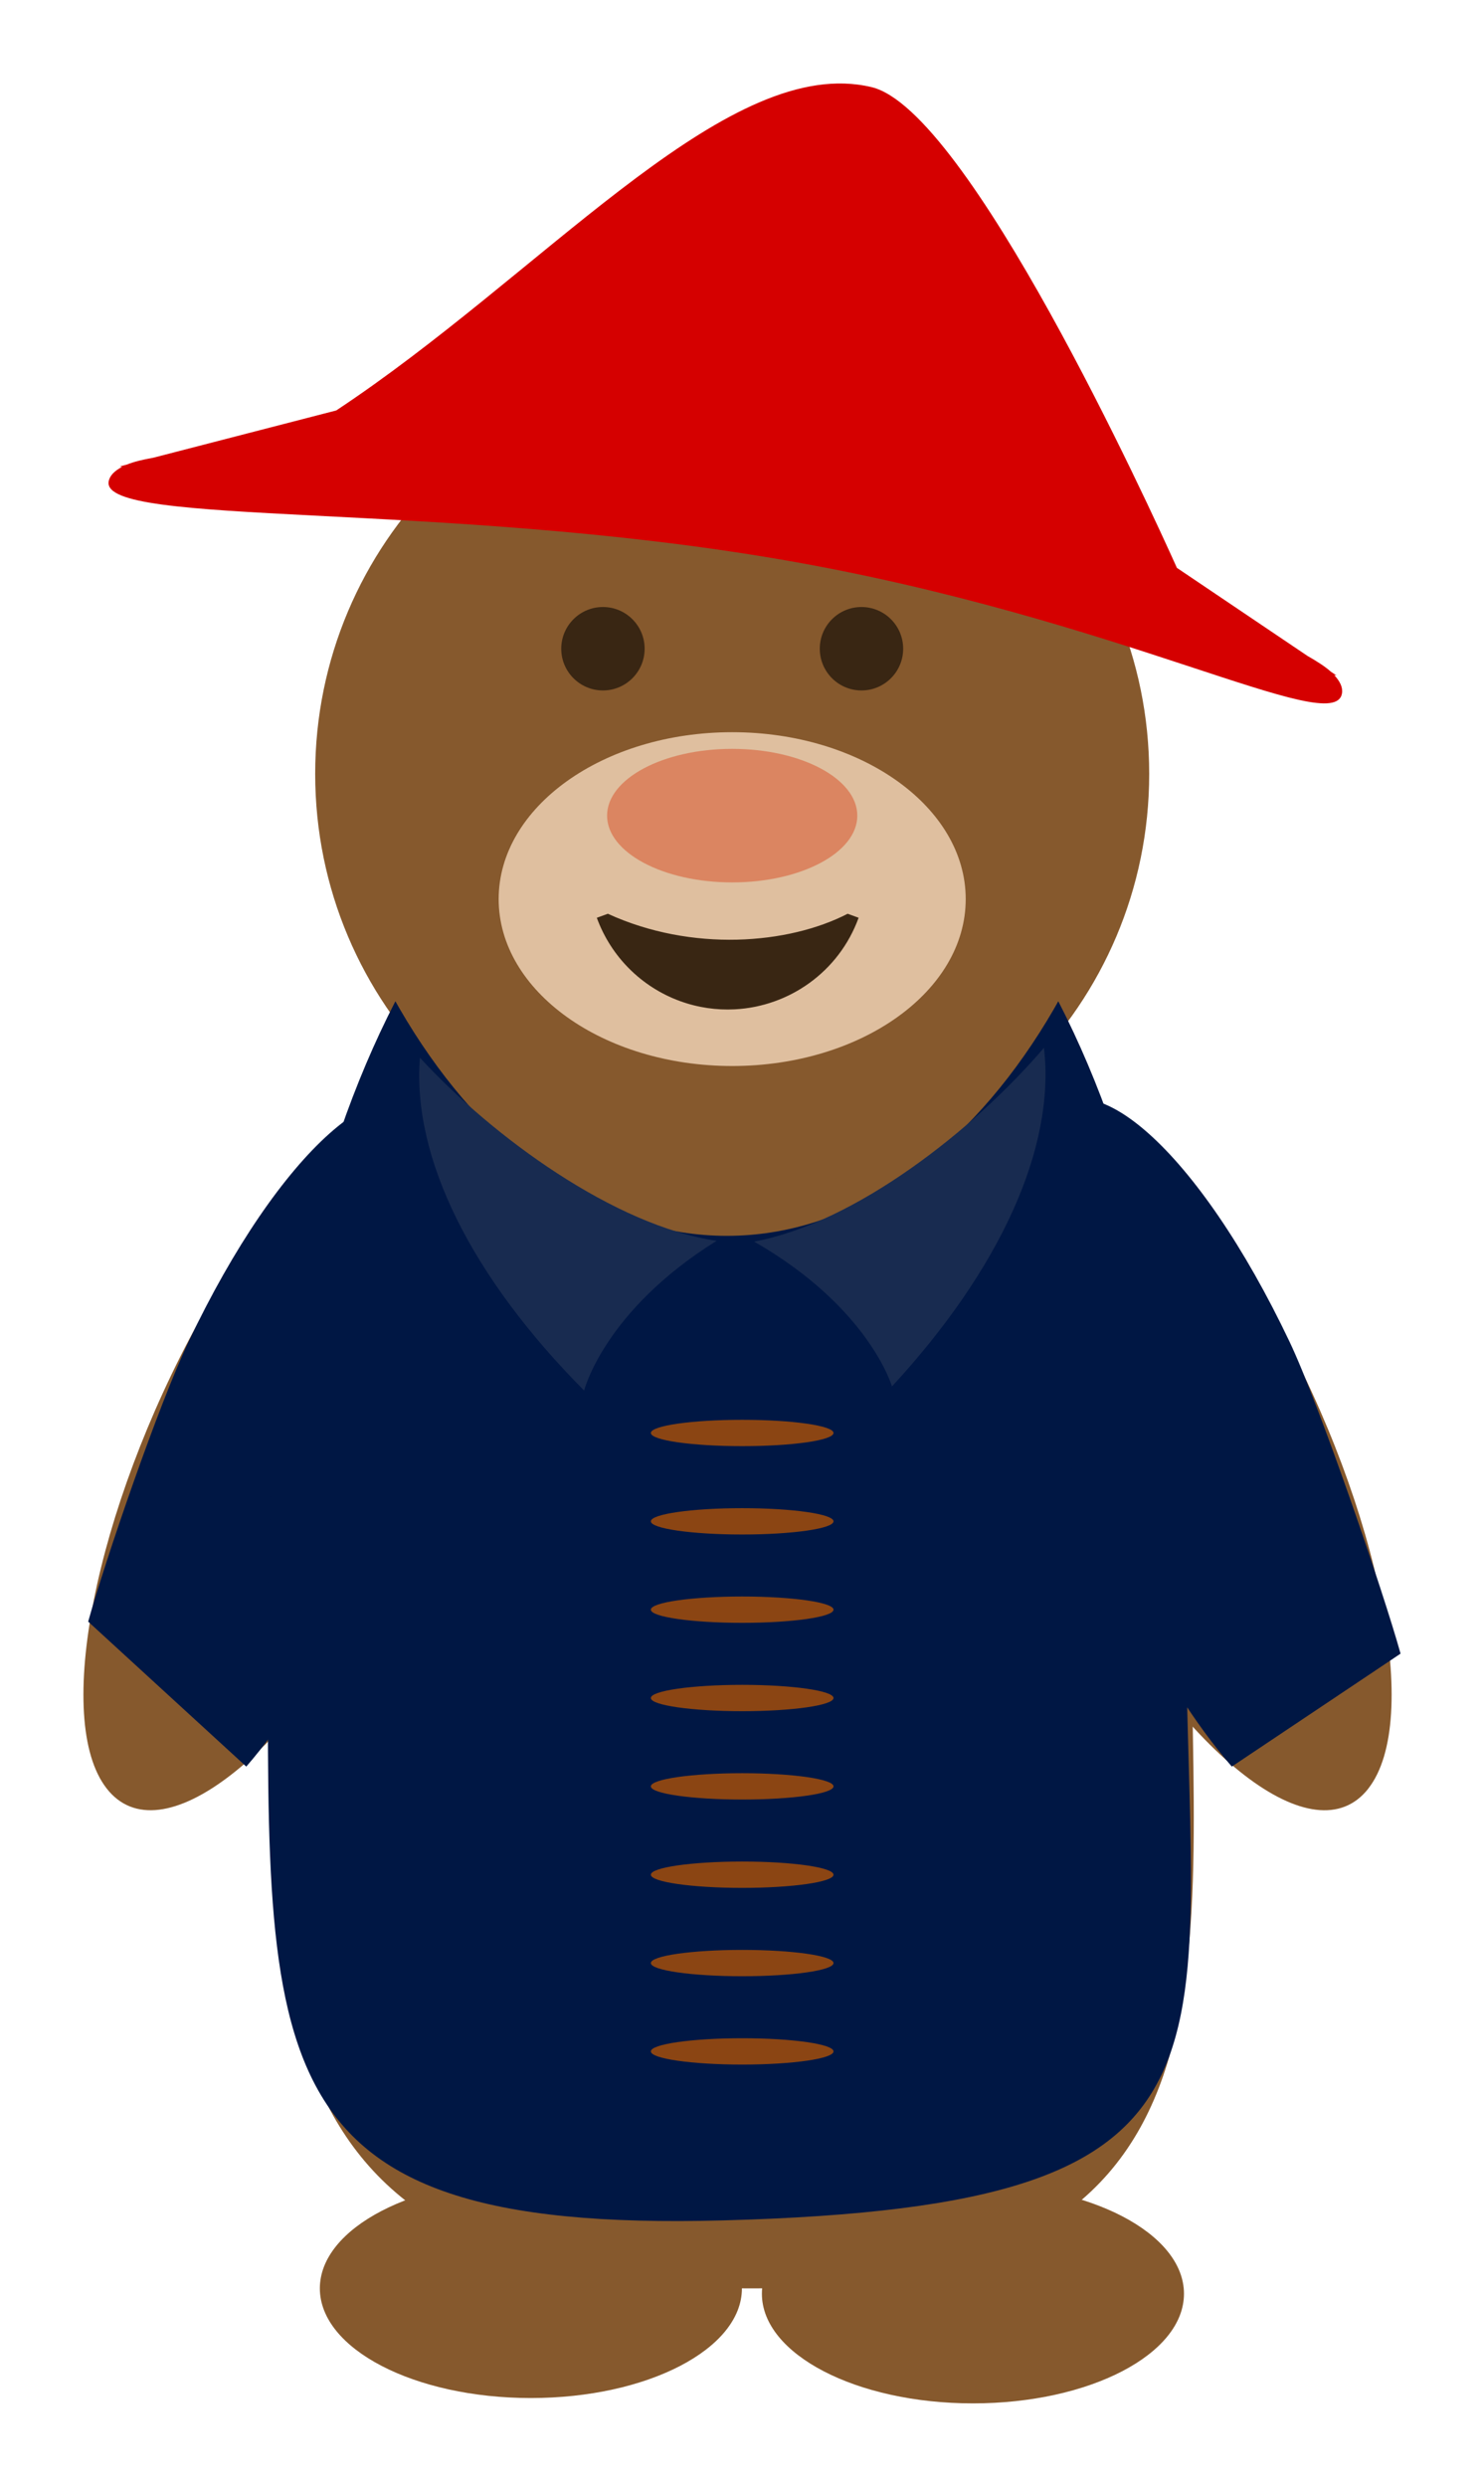 <?xml version="1.0" encoding="UTF-8" standalone="no"?>
<!-- Created with Inkscape (http://www.inkscape.org/) -->

<svg
   version="1.1"
   id="svg1"
   width="67.233"
   height="112.595"
   viewBox="0 0 67.233 112.595"
   sodipodi:docname="paddi2.svg"
   inkscape:version="1.4 (e7c3feb1, 2024-10-09)"
   xmlns:inkscape="http://www.inkscape.org/namespaces/inkscape"
   xmlns:sodipodi="http://sodipodi.sourceforge.net/DTD/sodipodi-0.dtd"
   xmlns="http://www.w3.org/2000/svg"
   xmlns:svg="http://www.w3.org/2000/svg">
  <defs
     id="defs1">
    <clipPath
       clipPathUnits="userSpaceOnUse"
       id="clipPath26">
      <path
         d="M -28.347,14.173 V 34.016 H 28.347 V 14.173 Z"
         clip-rule="evenodd"
         id="path26" />
    </clipPath>
    <clipPath
       clipPathUnits="userSpaceOnUse"
       id="clipPath27">
      <path
         d="M 28.347,17.008 H 15.591 l 14.173,28.347 z M -23.058,0 V 71.406 H 23.058 V 0 Z"
         transform="matrix(1.333,0,0,-1.333,30.744,95.207)"
         clip-rule="evenodd"
         id="path27" />
    </clipPath>
    <clipPath
       clipPathUnits="userSpaceOnUse"
       id="clipPath28">
      <path
         d="m -28.347,17.008 h 12.756 l -14.173,28.347 z M -23.058,0 V 71.406 H 23.058 V 0 Z"
         transform="matrix(1.333,0,0,-1.333,30.744,95.207)"
         clip-rule="evenodd"
         id="path28" />
    </clipPath>
    <clipPath
       clipPathUnits="userSpaceOnUse"
       id="clipPath29">
      <path
         d="m -4.11,8.504 c 0,4.384 -3.554,7.937 -7.937,7.937 -4.384,0 -7.937,-3.554 -7.937,-7.937 0,-4.384 3.554,-7.937 7.937,-7.937 4.384,0 7.937,3.553 7.937,7.937 z M -23.058,0 V 71.406 H 23.058 V 0 Z"
         transform="matrix(1.333,0,0,-1.333,30.744,95.207)"
         clip-rule="evenodd"
         id="path29" />
    </clipPath>
    <clipPath
       clipPathUnits="userSpaceOnUse"
       id="clipPath30">
      <path
         d="m 19.985,8.504 c 0,4.384 -3.554,7.937 -7.937,7.937 -4.384,0 -7.937,-3.554 -7.937,-7.937 0,-4.384 3.554,-7.937 7.937,-7.937 4.384,0 7.937,3.553 7.937,7.937 z M -23.058,0 V 71.406 H 23.058 V 0 Z"
         transform="matrix(1.333,0,0,-1.333,30.744,95.207)"
         clip-rule="evenodd"
         id="path30" />
    </clipPath>
    <clipPath
       clipPathUnits="userSpaceOnUse"
       id="clipPath37">
      <path
         d="M 15.024,43.938 C 15.024,52.235 8.297,58.961 0,58.961 c -8.297,0 -15.024,-6.726 -15.024,-15.024 0,-8.297 6.726,-15.024 15.024,-15.024 8.297,0 15.024,6.726 15.024,15.024 z M -23.058,0 V 71.406 H 23.058 V 0 Z"
         clip-rule="evenodd"
         id="path37" />
    </clipPath>
    <clipPath
       clipPathUnits="userSpaceOnUse"
       id="clipPath39">
      <path
         d="m 15.024,43.938 c 0,8.297 -6.726,13.758 -15.024,13.758 -8.297,0 -15.024,-5.461 -15.024,-13.758 0,-8.297 6.726,-15.024 15.024,-15.024 8.297,0 15.024,6.726 15.024,15.024 z M -23.058,0 V 71.406 H 23.058 V 0 Z"
         clip-rule="evenodd"
         id="path39"
         sodipodi:nodetypes="sssssccccc" />
    </clipPath>
    <clipPath
       clipPathUnits="userSpaceOnUse"
       id="clipPath43">
      <path
         d="m 50.776,36.623 c 0,-11.063 -8.968,-20.032 -20.032,-20.032 -11.063,0 -20.032,8.968 -20.032,20.032 0,11.063 8.968,20.032 20.032,20.032 11.063,0 20.032,-8.968 20.032,-20.032 z M -2.7923139e-4,95.207 V -0.001 H 61.488 V 95.207 Z"
         clip-rule="evenodd"
         id="path44"
         style="stroke-width:1.333" />
    </clipPath>
  </defs>
  <sodipodi:namedview
     id="namedview1"
     pagecolor="#ffffff"
     bordercolor="#666666"
     borderopacity="1.0"
     inkscape:showpageshadow="2"
     inkscape:pageopacity="0.0"
     inkscape:pagecheckerboard="0"
     inkscape:deskcolor="#d1d1d1"
     inkscape:zoom="5.7262829"
     inkscape:cx="55.358774"
     inkscape:cy="60.073875"
     inkscape:window-width="1440"
     inkscape:window-height="847"
     inkscape:window-x="0"
     inkscape:window-y="25"
     inkscape:window-maximized="0"
     inkscape:current-layer="g1">
    <inkscape:page
       x="0"
       y="0"
       inkscape:label="1mm"
       id="page1"
       width="67.233"
       height="112.595"
       margin="3.78"
       bleed="0" />
  </sodipodi:namedview>
  <g
     id="g1"
     inkscape:groupmode="layer"
     inkscape:label="1"
     transform="translate(2.428,-1.599)">
    <path
       id="path51"
       d="m 12.063,105.209 c 0,-2.742 4.281,-4.964 9.561,-4.964 5.281,0 9.561,2.223 9.561,4.964 0,2.742 -4.281,4.964 -9.561,4.964 -5.281,0 -9.561,-2.223 -9.561,-4.964 z"
       style="fill:#86592d;fill-opacity:1;fill-rule:nonzero;stroke:none;stroke-width:0.868" />
    <path
       id="path1"
       d="M 59.564,82.578 C 61.983,79.482 60.105,69.993 55.37,61.384 50.635,52.774 44.836,48.305 42.418,51.401 c -2.418,3.096 -0.54,12.585 4.195,21.195 4.735,8.61 10.533,13.079 12.952,9.983 z"
       style="fill:#86592d;fill-opacity:1;fill-rule:nonzero;stroke:none;stroke-width:1.661" />
    <path
       id="path2"
       d="M 19.553,51.401 C 17.135,48.305 11.336,52.774 6.602,61.384 1.867,69.993 -0.011,79.482 2.407,82.578 c 2.418,3.096 8.217,-1.374 12.952,-9.983 4.735,-8.61 6.613,-18.099 4.195,-21.195 z"
       style="fill:#86592d;fill-opacity:1;fill-rule:nonzero;stroke:none;stroke-width:1.661" />
    <path
       id="path3"
       d="m 51.532,73.747 c 0,-17.372 -9.307,-31.454 -20.788,-31.454 -11.481,0 -20.788,14.082 -20.788,31.454 0,17.372 -1.695,31.093 20.788,31.454 23.82,0.382 20.788,-14.082 20.788,-31.454 z"
       style="fill:#86592d;fill-opacity:1;fill-rule:nonzero;stroke:none;stroke-width:1.509"
       sodipodi:nodetypes="sssss" />
    <path
       id="path5"
       d="m 51.212,105.451 c 0,-2.742 -4.281,-4.964 -9.561,-4.964 -5.281,0 -9.561,2.223 -9.561,4.964 0,2.742 4.281,4.964 9.561,4.964 5.281,0 9.561,-2.223 9.561,-4.964 z"
       style="fill:#86592d;fill-opacity:1;fill-rule:nonzero;stroke:none;stroke-width:0.868" />
    <path
       id="path13"
       d="m 14.173,43.938 c 0,7.828 -6.346,14.173 -14.173,14.173 -7.828,0 -14.173,-6.346 -14.173,-14.173 0,-7.828 6.346,-14.173 14.173,-14.173 7.828,0 14.173,6.346 14.173,14.173 z"
       style="fill:#86592d;fill-opacity:1;fill-rule:nonzero;stroke:none"
       transform="matrix(1.333,0,0,-1.333,30.744,95.207)" />
    <path
       id="path14"
       d="m 7.937,39.685 c 0,3.131 -3.554,5.669 -7.937,5.669 -4.384,0 -7.937,-2.538 -7.937,-5.669 0,-3.131 3.554,-5.669 7.937,-5.669 4.384,0 7.937,2.538 7.937,5.669 z"
       style="fill:#dfbf9f;fill-opacity:1;fill-rule:nonzero;stroke:none"
       transform="matrix(1.333,0,0,-1.333,30.744,95.207)" />
    <path
       id="path15"
       d="m 4.252,42.52 c 0,1.252 -1.904,2.268 -4.252,2.268 -2.348,0 -4.252,-1.015 -4.252,-2.268 0,-1.252 1.904,-2.268 4.252,-2.268 2.348,0 4.252,1.015 4.252,2.268 z"
       style="fill:#db8561;fill-opacity:1;fill-rule:nonzero;stroke:none"
       transform="matrix(1.333,0,0,-1.333,30.744,95.207)" />
    <path
       id="path16"
       d="m -2.976,48.189 c 0,0.783 -0.635,1.417 -1.417,1.417 -0.783,0 -1.417,-0.635 -1.417,-1.417 0,-0.783 0.635,-1.417 1.417,-1.417 0.783,0 1.417,0.635 1.417,1.417 z"
       style="fill:#392613;fill-opacity:1;fill-rule:nonzero;stroke:none"
       transform="matrix(1.333,0,0,-1.333,30.744,95.207)" />
    <path
       id="path17"
       d="m 5.811,48.189 c 0,0.783 -0.635,1.417 -1.417,1.417 -0.783,0 -1.417,-0.635 -1.417,-1.417 0,-0.783 0.635,-1.417 1.417,-1.417 0.783,0 1.417,0.635 1.417,1.417 z"
       style="fill:#392613;fill-opacity:1;fill-rule:nonzero;stroke:none"
       transform="matrix(1.333,0,0,-1.333,30.744,95.207)" />
    <path
       style="fill:#392613;stroke-miterlimit:10"
       d="m 0.088,35.941 c -0.614,-0.032 -1.246,0.056 -1.859,0.279 -1.315,0.479 -2.351,1.515 -2.83,2.83 l 0.375,0.137 c 2.854,-1.308 6.14,-1.038 8.15,0 L 4.297,39.051 C 3.627,37.209 1.931,36.036 0.088,35.941 Z"
       id="path18"
       transform="matrix(1.333,0,0,-1.333,30.744,95.207)"
       sodipodi:nodetypes="scccccs" />
    <path
       id="path19"
       style="fill:#d50000;fill-opacity:1;fill-rule:nonzero;stroke:none;stroke-width:1.333"
       d="M 36.435,5.43 C 30.002,4.598 21.992,14.106 12.807,20.182 l -8.289,2.141 c -0.469,0.084 -0.888,0.182 -1.199,0.311 l -0.325,0.084 0.11,0.019 c -0.349,0.182 -0.564,0.4 -0.609,0.663 -0.353,2.057 15.012,0.881 30.442,3.53 15.43,2.649 25.08,8.121 25.434,6.063 0.045,-0.263 -0.084,-0.541 -0.352,-0.828 l 0.106,0.018 -0.261,-0.174 C 57.609,31.779 57.236,31.54 56.81,31.298 L 50.892,27.31 C 49.609,24.456 41.43,6.602 37.066,5.546 36.857,5.495 36.648,5.458 36.435,5.43 Z"
       sodipodi:nodetypes="scccccscscccccss" />
    <path
       d="M 8.729,81.583 1.567,75.02 C 2.339,72.24 4.76,65.191 6.116,62.342 10.228,53.699 15.264,49.212 17.364,52.32 c 2.1,3.108 0.469,12.635 -3.643,21.278 -1.6,3.363 -3.34,6.084 -4.992,7.986 z"
       style="fill:#001744;fill-opacity:1;fill-rule:evenodd;stroke-width:1.163"
       id="path46"
       sodipodi:nodetypes="cccssc" />
    <path
       id="path38"
       d="m 15.591,21.26 c 0,10.176 -6.98,18.425 -15.591,18.425 -8.611,0 -15.591,-8.249 -15.591,-18.425 0,-10.176 -0.852,-13.966 15.463,-13.685 C 18.633,7.898 15.591,11.084 15.591,21.26 Z"
       style="fill:#001744;fill-opacity:1;fill-rule:evenodd;stroke:none"
       transform="matrix(1.333,0,0,-2.089,30.502,117.955)"
       clip-path="url(#clipPath39)"
       sodipodi:nodetypes="sssss" />
    <path
       style="fill:#182b50;fill-opacity:1;stroke:none;stroke-width:1px;stroke-linecap:butt;stroke-linejoin:miter;stroke-opacity:1"
       d="m 30.038,57.779 c -5.103,3.175 -6.002,6.78 -6.002,6.78 -5.049,-5.08 -7.81,-10.509 -7.438,-15.07 3.313,3.601 8.819,7.608 13.44,8.29 z"
       id="path40"
       sodipodi:nodetypes="cccc" />
    <path
       d="m 53.38,81.583 7.645,-5.113 C 60.253,73.69 57.349,65.191 55.993,62.342 51.881,53.699 46.845,49.212 44.745,52.32 c -2.1,3.108 -0.469,12.635 3.643,21.278 1.6,3.363 3.34,6.084 4.992,7.986 z"
       style="fill:#001744;fill-opacity:1;fill-rule:evenodd;stroke-width:1.163"
       id="path47"
       sodipodi:nodetypes="cccssc" />
    <path
       style="fill:#182b50;fill-opacity:1;stroke:none;stroke-width:1px;stroke-linecap:butt;stroke-linejoin:miter;stroke-opacity:1"
       d="m 31.738,57.814 c 5.215,2.987 6.245,6.557 6.245,6.557 4.861,-5.261 7.422,-10.786 6.885,-15.331 -3.18,3.719 -8.536,7.924 -13.129,8.773 z"
       id="path41"
       sodipodi:nodetypes="cccc" />
    <ellipse
       style="fill:#8b4513;fill-opacity:1;stroke:none;stroke-width:1.821;stroke-linejoin:round;paint-order:stroke markers fill"
       id="path48"
       cx="31.197"
       cy="66.479"
       rx="4.138"
       ry="0.596" />
    <ellipse
       style="fill:#8b4513;fill-opacity:1;stroke:none;stroke-width:1.821;stroke-linejoin:round;paint-order:stroke markers fill"
       id="ellipse48"
       cx="31.197"
       cy="70.479"
       rx="4.138"
       ry="0.596" />
    <ellipse
       style="fill:#8b4513;fill-opacity:1;stroke:none;stroke-width:1.821;stroke-linejoin:round;paint-order:stroke markers fill"
       id="ellipse49"
       cx="31.197"
       cy="74.479"
       rx="4.138"
       ry="0.596" />
    <ellipse
       style="fill:#8b4513;fill-opacity:1;stroke:none;stroke-width:1.821;stroke-linejoin:round;paint-order:stroke markers fill"
       id="ellipse50"
       cx="31.197"
       cy="78.479"
       rx="4.138"
       ry="0.596" />
    <ellipse
       style="fill:#8b4513;fill-opacity:1;stroke:none;stroke-width:1.821;stroke-linejoin:round;paint-order:stroke markers fill"
       id="ellipse51"
       cx="31.197"
       cy="82.479"
       rx="4.138"
       ry="0.596" />
    <ellipse
       style="fill:#8b4513;fill-opacity:1;stroke:none;stroke-width:1.821;stroke-linejoin:round;paint-order:stroke markers fill"
       id="ellipse52"
       cx="31.197"
       cy="86.479"
       rx="4.138"
       ry="0.596" />
    <ellipse
       style="fill:#8b4513;fill-opacity:1;stroke:none;stroke-width:1.821;stroke-linejoin:round;paint-order:stroke markers fill"
       id="ellipse53"
       cx="31.197"
       cy="90.479"
       rx="4.138"
       ry="0.596" />
    <ellipse
       style="fill:#8b4513;fill-opacity:1;stroke:none;stroke-width:1.821;stroke-linejoin:round;paint-order:stroke markers fill"
       id="ellipse54"
       cx="31.197"
       cy="94.479"
       rx="4.138"
       ry="0.596" />
  </g>
</svg>
